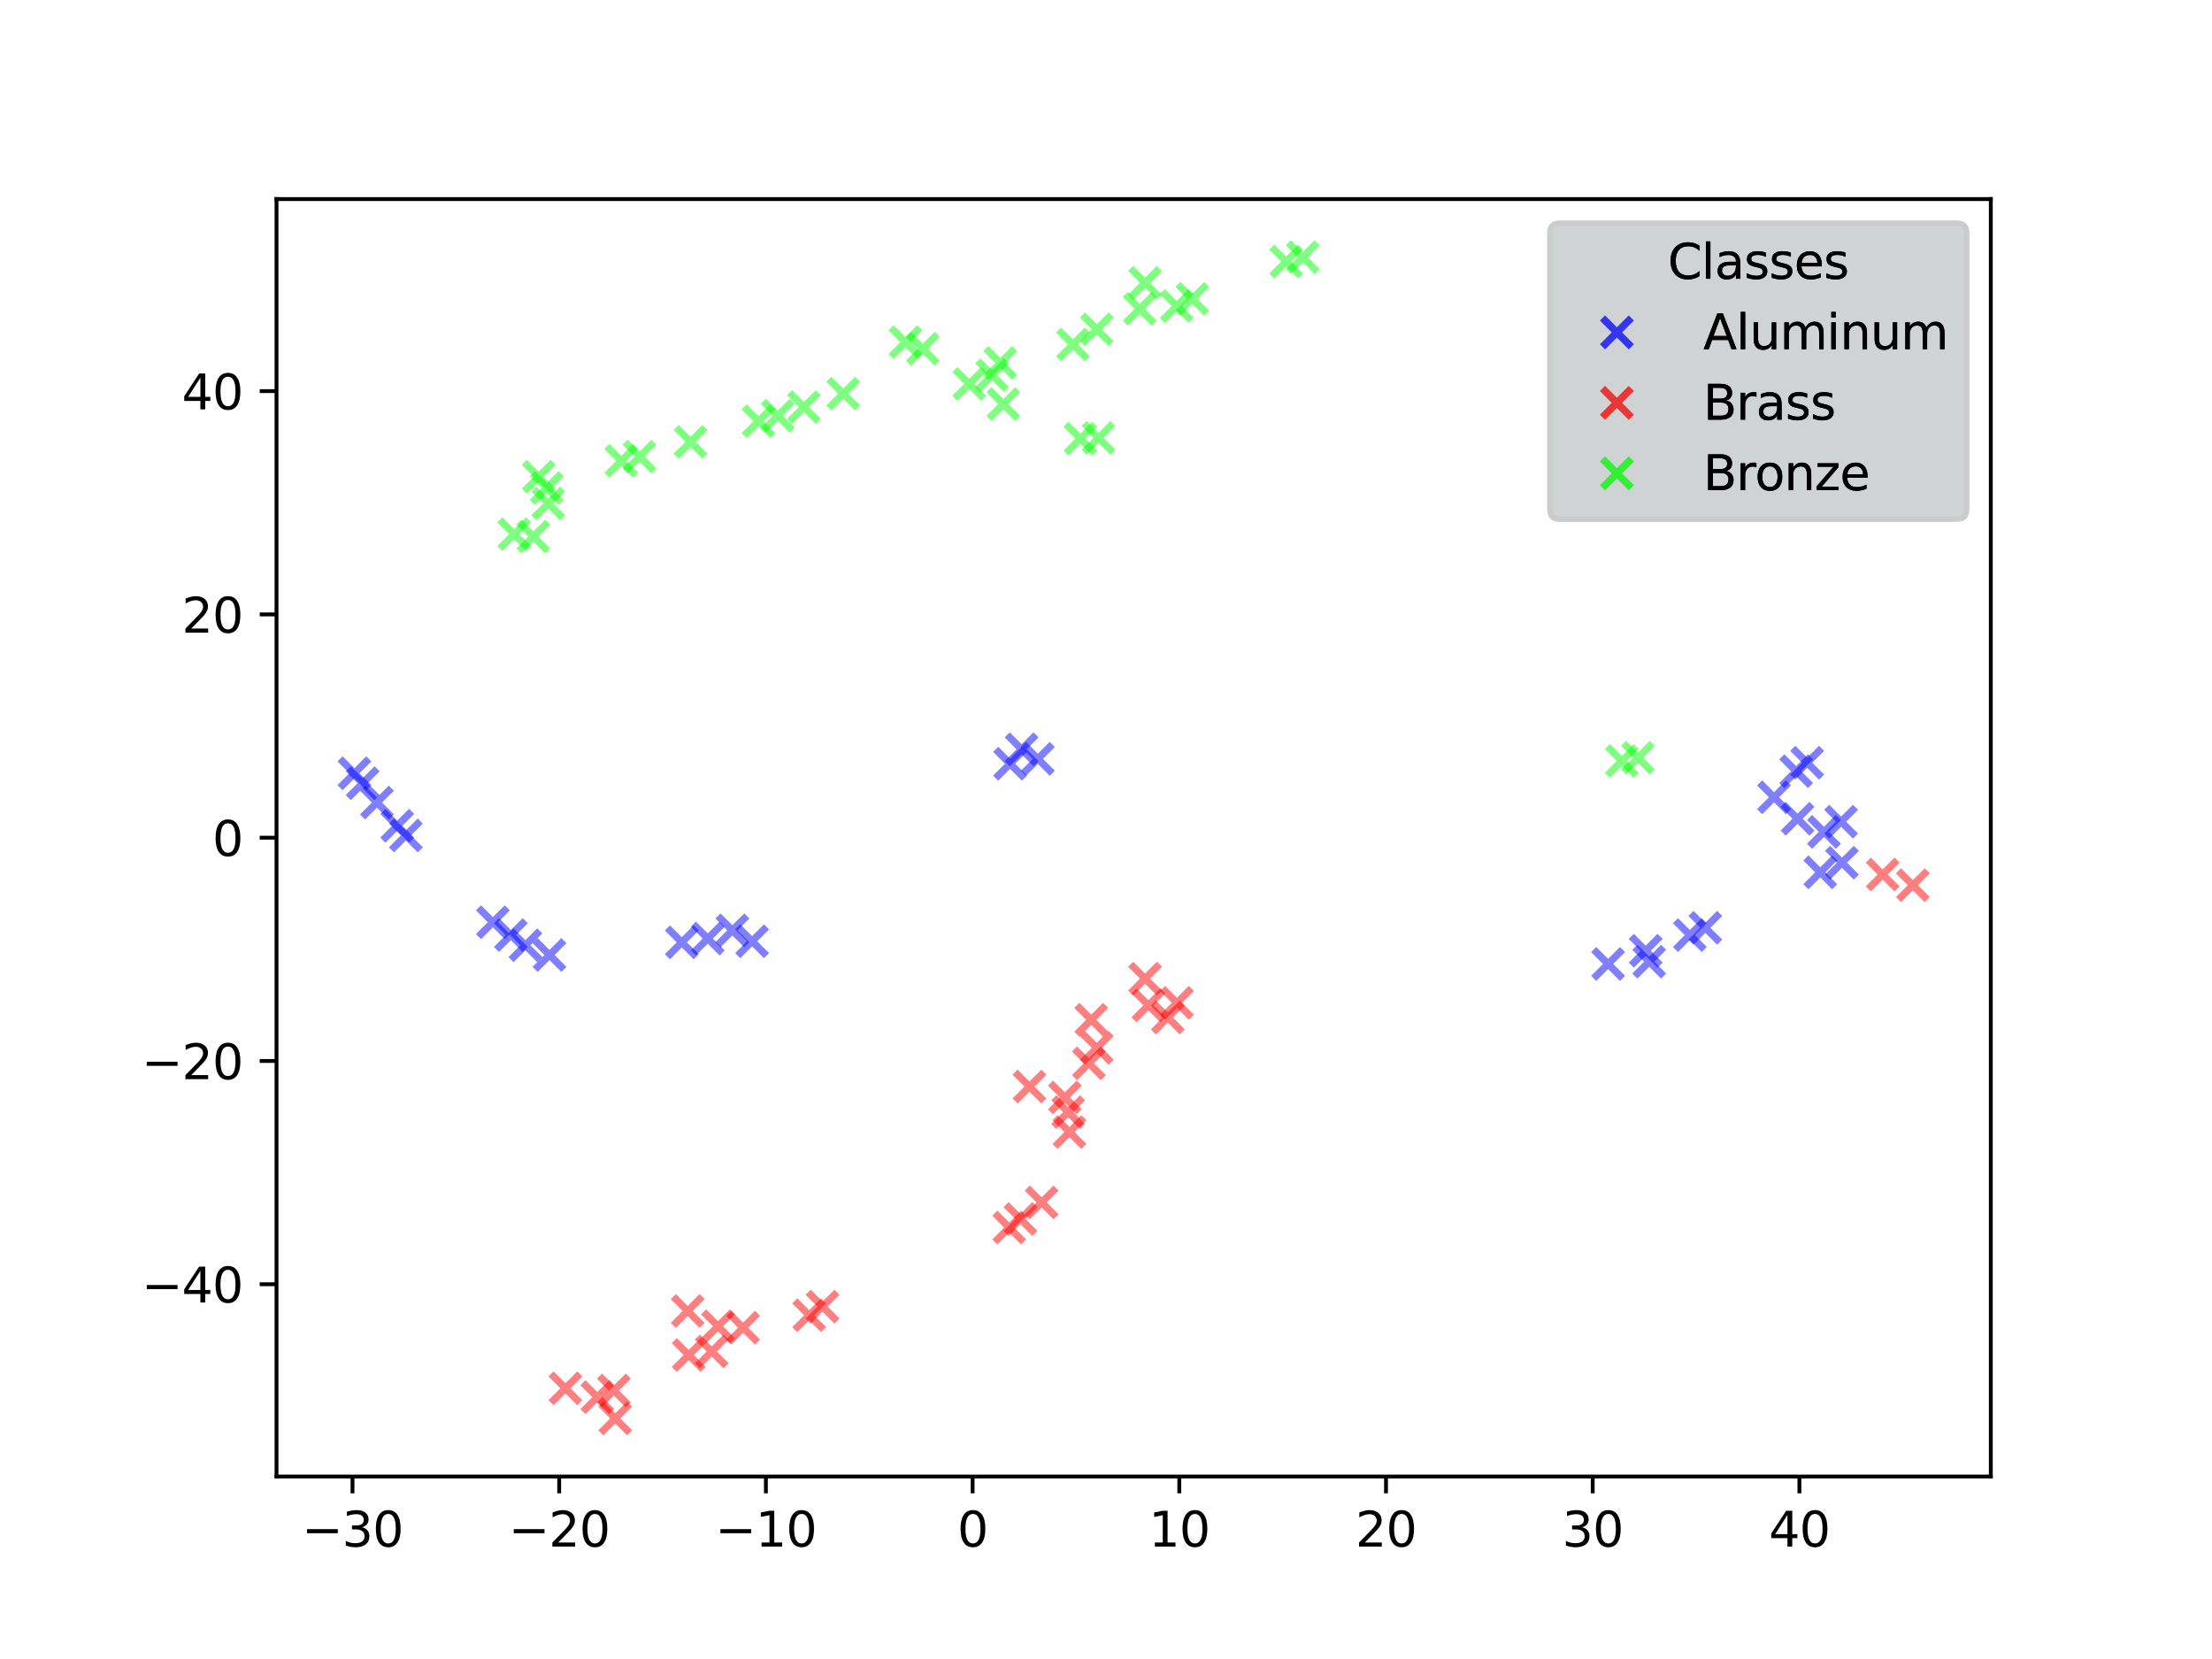 <?xml version="1.0" encoding="utf-8" standalone="no"?>
<!DOCTYPE svg PUBLIC "-//W3C//DTD SVG 1.1//EN"
  "http://www.w3.org/Graphics/SVG/1.1/DTD/svg11.dtd">
<svg xmlns:xlink="http://www.w3.org/1999/xlink" width="460.8pt" height="345.6pt" viewBox="0 0 460.8 345.6" xmlns="http://www.w3.org/2000/svg" version="1.1">
 <defs>
  <style type="text/css">*{stroke-linejoin: round; stroke-linecap: butt}</style>
 </defs>
 <g id="figure_1">
  <g id="patch_1">
   <path d="M 0 345.6 
L 460.8 345.6 
L 460.8 0 
L 0 0 
z
" style="fill: #ffffff"/>
  </g>
  <g id="axes_1">
   <g id="patch_2">
    <path d="M 57.6 307.584 
L 414.72 307.584 
L 414.72 41.472 
L 57.6 41.472 
z
" style="fill: #ffffff"/>
   </g>
   <g id="PathCollection_1">
    <path d="M 371.466 173.554 
L 377.466 167.554 
M 371.466 167.554 
L 377.466 173.554 
" clip-path="url(#p37325847cb)" style="fill: #0000ff; fill-opacity: 0.5; stroke: #0000ff; stroke-opacity: 0.5; stroke-width: 1.5"/>
    <path d="M 209.815 159.089 
L 215.815 153.089 
M 209.815 153.089 
L 215.815 159.089 
" clip-path="url(#p37325847cb)" style="fill: #0000ff; fill-opacity: 0.5; stroke: #0000ff; stroke-opacity: 0.5; stroke-width: 1.5"/>
    <path d="M 213.211 161.079 
L 219.211 155.079 
M 213.211 155.079 
L 219.211 161.079 
" clip-path="url(#p37325847cb)" style="fill: #0000ff; fill-opacity: 0.5; stroke: #0000ff; stroke-opacity: 0.5; stroke-width: 1.5"/>
    <path d="M 145.267 284.536 
L 151.267 278.536 
M 145.267 278.536 
L 151.267 284.536 
" clip-path="url(#p37325847cb)" style="fill: #fe0100; fill-opacity: 0.5; stroke: #fe0100; stroke-opacity: 0.5; stroke-width: 1.5"/>
    <path d="M 130.234 98.114 
L 136.234 92.114 
M 130.234 92.114 
L 136.234 98.114 
" clip-path="url(#p37325847cb)" style="fill: #00ff00; fill-opacity: 0.5; stroke: #00ff00; stroke-opacity: 0.5; stroke-width: 1.5"/>
    <path d="M 185.611 74.273 
L 191.611 68.273 
M 185.611 68.273 
L 191.611 74.273 
" clip-path="url(#p37325847cb)" style="fill: #00ff00; fill-opacity: 0.5; stroke: #00ff00; stroke-opacity: 0.5; stroke-width: 1.5"/>
    <path d="M 245.38 65.244 
L 251.38 59.244 
M 245.38 59.244 
L 251.38 65.244 
" clip-path="url(#p37325847cb)" style="fill: #00ff00; fill-opacity: 0.5; stroke: #00ff00; stroke-opacity: 0.5; stroke-width: 1.5"/>
    <path d="M 209.578 256.94 
L 215.578 250.94 
M 209.578 250.94 
L 215.578 256.94 
" clip-path="url(#p37325847cb)" style="fill: #fe0100; fill-opacity: 0.5; stroke: #fe0100; stroke-opacity: 0.5; stroke-width: 1.5"/>
    <path d="M 111.471 201.945 
L 117.471 195.945 
M 111.471 195.945 
L 117.471 201.945 
" clip-path="url(#p37325847cb)" style="fill: #0000ff; fill-opacity: 0.5; stroke: #0000ff; stroke-opacity: 0.5; stroke-width: 1.5"/>
    <path d="M 164.467 87.801 
L 170.467 81.801 
M 164.467 81.801 
L 170.467 87.801 
" clip-path="url(#p37325847cb)" style="fill: #00ff00; fill-opacity: 0.5; stroke: #00ff00; stroke-opacity: 0.5; stroke-width: 1.5"/>
    <path d="M 111.207 107.878 
L 117.207 101.878 
M 111.207 101.878 
L 117.207 107.878 
" clip-path="url(#p37325847cb)" style="fill: #00ff00; fill-opacity: 0.5; stroke: #00ff00; stroke-opacity: 0.5; stroke-width: 1.5"/>
    <path d="M 240.278 214.97 
L 246.278 208.97 
M 240.278 208.97 
L 246.278 214.97 
" clip-path="url(#p37325847cb)" style="fill: #fe0100; fill-opacity: 0.5; stroke: #fe0100; stroke-opacity: 0.5; stroke-width: 1.5"/>
    <path d="M 339.83 201.063 
L 345.83 195.063 
M 339.83 195.063 
L 345.83 201.063 
" clip-path="url(#p37325847cb)" style="fill: #0000ff; fill-opacity: 0.5; stroke: #0000ff; stroke-opacity: 0.5; stroke-width: 1.5"/>
    <path d="M 206.019 87.171 
L 212.019 81.171 
M 206.019 81.171 
L 212.019 87.171 
" clip-path="url(#p37325847cb)" style="fill: #00ff00; fill-opacity: 0.5; stroke: #00ff00; stroke-opacity: 0.5; stroke-width: 1.5"/>
    <path d="M 106.45 199.915 
L 112.45 193.915 
M 106.45 193.915 
L 112.45 199.915 
" clip-path="url(#p37325847cb)" style="fill: #0000ff; fill-opacity: 0.5; stroke: #0000ff; stroke-opacity: 0.5; stroke-width: 1.5"/>
    <path d="M 140.465 285.27 
L 146.465 279.27 
M 140.465 279.27 
L 146.465 285.27 
" clip-path="url(#p37325847cb)" style="fill: #fe0100; fill-opacity: 0.5; stroke: #fe0100; stroke-opacity: 0.5; stroke-width: 1.5"/>
    <path d="M 165.567 276.988 
L 171.567 270.988 
M 165.567 270.988 
L 171.567 276.988 
" clip-path="url(#p37325847cb)" style="fill: #fe0100; fill-opacity: 0.5; stroke: #fe0100; stroke-opacity: 0.5; stroke-width: 1.5"/>
    <path d="M 380.712 182.722 
L 386.712 176.722 
M 380.712 176.722 
L 386.712 182.722 
" clip-path="url(#p37325847cb)" style="fill: #0000ff; fill-opacity: 0.5; stroke: #0000ff; stroke-opacity: 0.5; stroke-width: 1.5"/>
    <path d="M 268.389 56.568 
L 274.389 50.568 
M 268.389 50.568 
L 274.389 56.568 
" clip-path="url(#p37325847cb)" style="fill: #00ff00; fill-opacity: 0.5; stroke: #00ff00; stroke-opacity: 0.5; stroke-width: 1.5"/>
    <path d="M 104.117 114.279 
L 110.117 108.279 
M 104.117 108.279 
L 110.117 114.279 
" clip-path="url(#p37325847cb)" style="fill: #00ff00; fill-opacity: 0.5; stroke: #00ff00; stroke-opacity: 0.5; stroke-width: 1.5"/>
    <path d="M 242.179 211.91 
L 248.179 205.91 
M 242.179 205.91 
L 248.179 211.91 
" clip-path="url(#p37325847cb)" style="fill: #fe0100; fill-opacity: 0.5; stroke: #fe0100; stroke-opacity: 0.5; stroke-width: 1.5"/>
    <path d="M 376.196 184.722 
L 382.196 178.722 
M 376.196 178.722 
L 382.196 184.722 
" clip-path="url(#p37325847cb)" style="fill: #0000ff; fill-opacity: 0.5; stroke: #0000ff; stroke-opacity: 0.5; stroke-width: 1.5"/>
    <path d="M 205.378 78.617 
L 211.378 72.617 
M 205.378 72.617 
L 211.378 78.617 
" clip-path="url(#p37325847cb)" style="fill: #00ff00; fill-opacity: 0.5; stroke: #00ff00; stroke-opacity: 0.5; stroke-width: 1.5"/>
    <path d="M 225.849 94.232 
L 231.849 88.232 
M 225.849 88.232 
L 231.849 94.232 
" clip-path="url(#p37325847cb)" style="fill: #00ff00; fill-opacity: 0.5; stroke: #00ff00; stroke-opacity: 0.5; stroke-width: 1.5"/>
    <path d="M 79.754 175.024 
L 85.754 169.024 
M 79.754 169.024 
L 85.754 175.024 
" clip-path="url(#p37325847cb)" style="fill: #0000ff; fill-opacity: 0.5; stroke: #0000ff; stroke-opacity: 0.5; stroke-width: 1.5"/>
    <path d="M 349.031 197.798 
L 355.031 191.798 
M 349.031 191.798 
L 355.031 197.798 
" clip-path="url(#p37325847cb)" style="fill: #0000ff; fill-opacity: 0.5; stroke: #0000ff; stroke-opacity: 0.5; stroke-width: 1.5"/>
    <path d="M 211.464 229.352 
L 217.464 223.352 
M 211.464 223.352 
L 217.464 229.352 
" clip-path="url(#p37325847cb)" style="fill: #fe0100; fill-opacity: 0.5; stroke: #fe0100; stroke-opacity: 0.5; stroke-width: 1.5"/>
    <path d="M 223.833 224.507 
L 229.833 218.507 
M 223.833 218.507 
L 229.833 224.507 
" clip-path="url(#p37325847cb)" style="fill: #fe0100; fill-opacity: 0.5; stroke: #fe0100; stroke-opacity: 0.5; stroke-width: 1.5"/>
    <path d="M 153.679 199.08 
L 159.679 193.08 
M 153.679 193.08 
L 159.679 199.08 
" clip-path="url(#p37325847cb)" style="fill: #0000ff; fill-opacity: 0.5; stroke: #0000ff; stroke-opacity: 0.5; stroke-width: 1.5"/>
    <path d="M 222.071 94.383 
L 228.071 88.383 
M 222.071 88.383 
L 228.071 94.383 
" clip-path="url(#p37325847cb)" style="fill: #00ff00; fill-opacity: 0.5; stroke: #00ff00; stroke-opacity: 0.5; stroke-width: 1.5"/>
    <path d="M 235.532 61.912 
L 241.532 55.912 
M 235.532 55.912 
L 241.532 61.912 
" clip-path="url(#p37325847cb)" style="fill: #00ff00; fill-opacity: 0.5; stroke: #00ff00; stroke-opacity: 0.5; stroke-width: 1.5"/>
    <path d="M 103.42 197.791 
L 109.42 191.791 
M 103.42 191.791 
L 109.42 197.791 
" clip-path="url(#p37325847cb)" style="fill: #0000ff; fill-opacity: 0.5; stroke: #0000ff; stroke-opacity: 0.5; stroke-width: 1.5"/>
    <path d="M 109.212 102.317 
L 115.212 96.317 
M 109.212 96.317 
L 115.212 102.317 
" clip-path="url(#p37325847cb)" style="fill: #00ff00; fill-opacity: 0.5; stroke: #00ff00; stroke-opacity: 0.5; stroke-width: 1.5"/>
    <path d="M 139.029 199.302 
L 145.029 193.302 
M 139.029 193.302 
L 145.029 199.302 
" clip-path="url(#p37325847cb)" style="fill: #0000ff; fill-opacity: 0.5; stroke: #0000ff; stroke-opacity: 0.5; stroke-width: 1.5"/>
    <path d="M 207.24 258.72 
L 213.24 252.72 
M 207.24 252.72 
L 213.24 258.72 
" clip-path="url(#p37325847cb)" style="fill: #fe0100; fill-opacity: 0.5; stroke: #fe0100; stroke-opacity: 0.5; stroke-width: 1.5"/>
    <path d="M 225.486 71.595 
L 231.486 65.595 
M 225.486 65.595 
L 231.486 71.595 
" clip-path="url(#p37325847cb)" style="fill: #00ff00; fill-opacity: 0.5; stroke: #00ff00; stroke-opacity: 0.5; stroke-width: 1.5"/>
    <path d="M 338.214 160.843 
L 344.214 154.843 
M 338.214 154.843 
L 344.214 160.843 
" clip-path="url(#p37325847cb)" style="fill: #00ff00; fill-opacity: 0.5; stroke: #00ff00; stroke-opacity: 0.5; stroke-width: 1.5"/>
    <path d="M 366.56 169.085 
L 372.56 163.085 
M 366.56 163.085 
L 372.56 169.085 
" clip-path="url(#p37325847cb)" style="fill: #0000ff; fill-opacity: 0.5; stroke: #0000ff; stroke-opacity: 0.5; stroke-width: 1.5"/>
    <path d="M 126.428 99.006 
L 132.428 93.006 
M 126.428 93.006 
L 132.428 99.006 
" clip-path="url(#p37325847cb)" style="fill: #00ff00; fill-opacity: 0.5; stroke: #00ff00; stroke-opacity: 0.5; stroke-width: 1.5"/>
    <path d="M 155.01 90.753 
L 161.01 84.753 
M 155.01 84.753 
L 161.01 90.753 
" clip-path="url(#p37325847cb)" style="fill: #00ff00; fill-opacity: 0.5; stroke: #00ff00; stroke-opacity: 0.5; stroke-width: 1.5"/>
    <path d="M 207.417 162.099 
L 213.417 156.099 
M 207.417 156.099 
L 213.417 162.099 
" clip-path="url(#p37325847cb)" style="fill: #0000ff; fill-opacity: 0.5; stroke: #0000ff; stroke-opacity: 0.5; stroke-width: 1.5"/>
    <path d="M 140.851 95.042 
L 146.851 89.042 
M 140.851 89.042 
L 146.851 95.042 
" clip-path="url(#p37325847cb)" style="fill: #00ff00; fill-opacity: 0.5; stroke: #00ff00; stroke-opacity: 0.5; stroke-width: 1.5"/>
    <path d="M 395.487 187.402 
L 401.487 181.402 
M 395.487 181.402 
L 401.487 187.402 
" clip-path="url(#p37325847cb)" style="fill: #fe0100; fill-opacity: 0.5; stroke: #fe0100; stroke-opacity: 0.5; stroke-width: 1.5"/>
    <path d="M 159.035 89.596 
L 165.035 83.596 
M 159.035 83.596 
L 165.035 89.596 
" clip-path="url(#p37325847cb)" style="fill: #00ff00; fill-opacity: 0.5; stroke: #00ff00; stroke-opacity: 0.5; stroke-width: 1.5"/>
    <path d="M 219.793 238.828 
L 225.793 232.828 
M 219.793 232.828 
L 225.793 238.828 
" clip-path="url(#p37325847cb)" style="fill: #fe0100; fill-opacity: 0.5; stroke: #fe0100; stroke-opacity: 0.5; stroke-width: 1.5"/>
    <path d="M 235.533 206.868 
L 241.533 200.868 
M 235.533 200.868 
L 241.533 206.868 
" clip-path="url(#p37325847cb)" style="fill: #fe0100; fill-opacity: 0.5; stroke: #fe0100; stroke-opacity: 0.5; stroke-width: 1.5"/>
    <path d="M 371.172 163.654 
L 377.172 157.654 
M 371.172 157.654 
L 377.172 163.654 
" clip-path="url(#p37325847cb)" style="fill: #0000ff; fill-opacity: 0.5; stroke: #0000ff; stroke-opacity: 0.5; stroke-width: 1.5"/>
    <path d="M 110.886 104.666 
L 116.886 98.666 
M 110.886 98.666 
L 116.886 104.666 
" clip-path="url(#p37325847cb)" style="fill: #00ff00; fill-opacity: 0.5; stroke: #00ff00; stroke-opacity: 0.5; stroke-width: 1.5"/>
    <path d="M 334.853 161.521 
L 340.853 155.521 
M 334.853 155.521 
L 340.853 161.521 
" clip-path="url(#p37325847cb)" style="fill: #00ff00; fill-opacity: 0.5; stroke: #00ff00; stroke-opacity: 0.5; stroke-width: 1.5"/>
    <path d="M 81.555 177.036 
L 87.555 171.036 
M 81.555 171.036 
L 87.555 177.036 
" clip-path="url(#p37325847cb)" style="fill: #0000ff; fill-opacity: 0.5; stroke: #0000ff; stroke-opacity: 0.5; stroke-width: 1.5"/>
    <path d="M 146.574 279.294 
L 152.574 273.294 
M 146.574 273.294 
L 152.574 279.294 
" clip-path="url(#p37325847cb)" style="fill: #fe0100; fill-opacity: 0.5; stroke: #fe0100; stroke-opacity: 0.5; stroke-width: 1.5"/>
    <path d="M 236.236 212.43 
L 242.236 206.43 
M 236.236 206.43 
L 242.236 212.43 
" clip-path="url(#p37325847cb)" style="fill: #fe0100; fill-opacity: 0.5; stroke: #fe0100; stroke-opacity: 0.5; stroke-width: 1.5"/>
    <path d="M 124.884 292.666 
L 130.884 286.666 
M 124.884 286.666 
L 130.884 292.666 
" clip-path="url(#p37325847cb)" style="fill: #fe0100; fill-opacity: 0.5; stroke: #fe0100; stroke-opacity: 0.5; stroke-width: 1.5"/>
    <path d="M 121.438 294.054 
L 127.438 288.054 
M 121.438 288.054 
L 127.438 294.054 
" clip-path="url(#p37325847cb)" style="fill: #fe0100; fill-opacity: 0.5; stroke: #fe0100; stroke-opacity: 0.5; stroke-width: 1.5"/>
    <path d="M 72.548 166.16 
L 78.548 160.16 
M 72.548 160.16 
L 78.548 166.16 
" clip-path="url(#p37325847cb)" style="fill: #0000ff; fill-opacity: 0.5; stroke: #0000ff; stroke-opacity: 0.5; stroke-width: 1.5"/>
    <path d="M 151.804 279.583 
L 157.804 273.583 
M 151.804 273.583 
L 157.804 279.583 
" clip-path="url(#p37325847cb)" style="fill: #fe0100; fill-opacity: 0.5; stroke: #fe0100; stroke-opacity: 0.5; stroke-width: 1.5"/>
    <path d="M 340.565 203.335 
L 346.565 197.335 
M 340.565 197.335 
L 346.565 203.335 
" clip-path="url(#p37325847cb)" style="fill: #0000ff; fill-opacity: 0.5; stroke: #0000ff; stroke-opacity: 0.5; stroke-width: 1.5"/>
    <path d="M 144.441 198.515 
L 150.441 192.515 
M 144.441 192.515 
L 150.441 198.515 
" clip-path="url(#p37325847cb)" style="fill: #0000ff; fill-opacity: 0.5; stroke: #0000ff; stroke-opacity: 0.5; stroke-width: 1.5"/>
    <path d="M 114.79 292.208 
L 120.79 286.208 
M 114.79 286.208 
L 120.79 292.208 
" clip-path="url(#p37325847cb)" style="fill: #fe0100; fill-opacity: 0.5; stroke: #fe0100; stroke-opacity: 0.5; stroke-width: 1.5"/>
    <path d="M 234.429 67.34 
L 240.429 61.34 
M 234.429 61.34 
L 240.429 67.34 
" clip-path="url(#p37325847cb)" style="fill: #00ff00; fill-opacity: 0.5; stroke: #00ff00; stroke-opacity: 0.5; stroke-width: 1.5"/>
    <path d="M 198.918 82.972 
L 204.918 76.972 
M 198.918 76.972 
L 204.918 82.972 
" clip-path="url(#p37325847cb)" style="fill: #00ff00; fill-opacity: 0.5; stroke: #00ff00; stroke-opacity: 0.5; stroke-width: 1.5"/>
    <path d="M 125.167 298.488 
L 131.167 292.488 
M 125.167 292.488 
L 131.167 298.488 
" clip-path="url(#p37325847cb)" style="fill: #fe0100; fill-opacity: 0.5; stroke: #fe0100; stroke-opacity: 0.5; stroke-width: 1.5"/>
    <path d="M 352.248 196.276 
L 358.248 190.276 
M 352.248 190.276 
L 358.248 196.276 
" clip-path="url(#p37325847cb)" style="fill: #0000ff; fill-opacity: 0.5; stroke: #0000ff; stroke-opacity: 0.5; stroke-width: 1.5"/>
    <path d="M 389.197 185.185 
L 395.197 179.185 
M 389.197 179.185 
L 395.197 185.185 
" clip-path="url(#p37325847cb)" style="fill: #fe0100; fill-opacity: 0.5; stroke: #fe0100; stroke-opacity: 0.5; stroke-width: 1.5"/>
    <path d="M 172.66 84.996 
L 178.66 78.996 
M 172.66 78.996 
L 178.66 84.996 
" clip-path="url(#p37325847cb)" style="fill: #00ff00; fill-opacity: 0.5; stroke: #00ff00; stroke-opacity: 0.5; stroke-width: 1.5"/>
    <path d="M 213.997 253.488 
L 219.997 247.488 
M 213.997 247.488 
L 219.997 253.488 
" clip-path="url(#p37325847cb)" style="fill: #fe0100; fill-opacity: 0.5; stroke: #fe0100; stroke-opacity: 0.5; stroke-width: 1.5"/>
    <path d="M 140.262 276.1 
L 146.262 270.1 
M 140.262 270.1 
L 146.262 276.1 
" clip-path="url(#p37325847cb)" style="fill: #fe0100; fill-opacity: 0.5; stroke: #fe0100; stroke-opacity: 0.5; stroke-width: 1.5"/>
    <path d="M 373.467 161.892 
L 379.467 155.892 
M 373.467 155.892 
L 379.467 161.892 
" clip-path="url(#p37325847cb)" style="fill: #0000ff; fill-opacity: 0.5; stroke: #0000ff; stroke-opacity: 0.5; stroke-width: 1.5"/>
    <path d="M 108.096 114.765 
L 114.096 108.765 
M 108.096 108.765 
L 114.096 114.765 
" clip-path="url(#p37325847cb)" style="fill: #00ff00; fill-opacity: 0.5; stroke: #00ff00; stroke-opacity: 0.5; stroke-width: 1.5"/>
    <path d="M 380.531 174.167 
L 386.531 168.167 
M 380.531 168.167 
L 386.531 174.167 
" clip-path="url(#p37325847cb)" style="fill: #0000ff; fill-opacity: 0.5; stroke: #0000ff; stroke-opacity: 0.5; stroke-width: 1.5"/>
    <path d="M 189.239 75.65 
L 195.239 69.65 
M 189.239 69.65 
L 195.239 75.65 
" clip-path="url(#p37325847cb)" style="fill: #00ff00; fill-opacity: 0.5; stroke: #00ff00; stroke-opacity: 0.5; stroke-width: 1.5"/>
    <path d="M 224.319 215.441 
L 230.319 209.441 
M 224.319 209.441 
L 230.319 215.441 
" clip-path="url(#p37325847cb)" style="fill: #fe0100; fill-opacity: 0.5; stroke: #fe0100; stroke-opacity: 0.5; stroke-width: 1.5"/>
    <path d="M 376.965 176.29 
L 382.965 170.29 
M 376.965 170.29 
L 382.965 176.29 
" clip-path="url(#p37325847cb)" style="fill: #0000ff; fill-opacity: 0.5; stroke: #0000ff; stroke-opacity: 0.5; stroke-width: 1.5"/>
    <path d="M 99.681 195.119 
L 105.681 189.119 
M 99.681 189.119 
L 105.681 195.119 
" clip-path="url(#p37325847cb)" style="fill: #0000ff; fill-opacity: 0.5; stroke: #0000ff; stroke-opacity: 0.5; stroke-width: 1.5"/>
    <path d="M 225.489 221.284 
L 231.489 215.284 
M 225.489 215.284 
L 231.489 221.284 
" clip-path="url(#p37325847cb)" style="fill: #fe0100; fill-opacity: 0.5; stroke: #fe0100; stroke-opacity: 0.5; stroke-width: 1.5"/>
    <path d="M 264.929 57.48 
L 270.929 51.48 
M 264.929 51.48 
L 270.929 57.48 
" clip-path="url(#p37325847cb)" style="fill: #00ff00; fill-opacity: 0.5; stroke: #00ff00; stroke-opacity: 0.5; stroke-width: 1.5"/>
    <path d="M 168.356 275.193 
L 174.356 269.193 
M 168.356 269.193 
L 174.356 275.193 
" clip-path="url(#p37325847cb)" style="fill: #fe0100; fill-opacity: 0.5; stroke: #fe0100; stroke-opacity: 0.5; stroke-width: 1.5"/>
    <path d="M 331.996 203.811 
L 337.996 197.811 
M 331.996 197.811 
L 337.996 203.811 
" clip-path="url(#p37325847cb)" style="fill: #0000ff; fill-opacity: 0.5; stroke: #0000ff; stroke-opacity: 0.5; stroke-width: 1.5"/>
    <path d="M 219.52 234.685 
L 225.52 228.685 
M 219.52 228.685 
L 225.52 234.685 
" clip-path="url(#p37325847cb)" style="fill: #fe0100; fill-opacity: 0.5; stroke: #fe0100; stroke-opacity: 0.5; stroke-width: 1.5"/>
    <path d="M 149.566 196.804 
L 155.566 190.804 
M 149.566 190.804 
L 155.566 196.804 
" clip-path="url(#p37325847cb)" style="fill: #0000ff; fill-opacity: 0.5; stroke: #0000ff; stroke-opacity: 0.5; stroke-width: 1.5"/>
    <path d="M 70.833 164.084 
L 76.833 158.084 
M 70.833 158.084 
L 76.833 164.084 
" clip-path="url(#p37325847cb)" style="fill: #0000ff; fill-opacity: 0.5; stroke: #0000ff; stroke-opacity: 0.5; stroke-width: 1.5"/>
    <path d="M 203.68 81.155 
L 209.68 75.155 
M 203.68 75.155 
L 209.68 81.155 
" clip-path="url(#p37325847cb)" style="fill: #00ff00; fill-opacity: 0.5; stroke: #00ff00; stroke-opacity: 0.5; stroke-width: 1.5"/>
    <path d="M 218.828 231.616 
L 224.828 225.616 
M 218.828 225.616 
L 224.828 231.616 
" clip-path="url(#p37325847cb)" style="fill: #fe0100; fill-opacity: 0.5; stroke: #fe0100; stroke-opacity: 0.5; stroke-width: 1.5"/>
    <path d="M 220.51 74.754 
L 226.51 68.754 
M 220.51 68.754 
L 226.51 74.754 
" clip-path="url(#p37325847cb)" style="fill: #00ff00; fill-opacity: 0.5; stroke: #00ff00; stroke-opacity: 0.5; stroke-width: 1.5"/>
    <path d="M 242.129 66.749 
L 248.129 60.749 
M 242.129 60.749 
L 248.129 66.749 
" clip-path="url(#p37325847cb)" style="fill: #00ff00; fill-opacity: 0.5; stroke: #00ff00; stroke-opacity: 0.5; stroke-width: 1.5"/>
    <path d="M 75.525 170.187 
L 81.525 164.187 
M 75.525 164.187 
L 81.525 170.187 
" clip-path="url(#p37325847cb)" style="fill: #0000ff; fill-opacity: 0.5; stroke: #0000ff; stroke-opacity: 0.5; stroke-width: 1.5"/>
   </g>
   <g id="matplotlib.axis_1">
    <g id="xtick_1">
     <g id="line2d_1">
      <defs>
       <path id="m396c3665d6" d="M 0 0 
L 0 3.5 
" style="stroke: #000000; stroke-width: 0.8"/>
      </defs>
      <g>
       <use xlink:href="#m396c3665d6" x="73.431" y="307.584" style="stroke: #000000; stroke-width: 0.8"/>
      </g>
     </g>
     <g id="text_1">
      <!-- −30 -->
      <g transform="translate(62.879 322.182) scale(0.1 -0.1)">
       <defs>
        <path id="DejaVuSans-2212" d="M 678 2272 
L 4684 2272 
L 4684 1741 
L 678 1741 
L 678 2272 
z
" transform="scale(0.016)"/>
        <path id="DejaVuSans-33" d="M 2597 2516 
Q 3050 2419 3304 2112 
Q 3559 1806 3559 1356 
Q 3559 666 3084 287 
Q 2609 -91 1734 -91 
Q 1441 -91 1130 -33 
Q 819 25 488 141 
L 488 750 
Q 750 597 1062 519 
Q 1375 441 1716 441 
Q 2309 441 2620 675 
Q 2931 909 2931 1356 
Q 2931 1769 2642 2001 
Q 2353 2234 1838 2234 
L 1294 2234 
L 1294 2753 
L 1863 2753 
Q 2328 2753 2575 2939 
Q 2822 3125 2822 3475 
Q 2822 3834 2567 4026 
Q 2313 4219 1838 4219 
Q 1578 4219 1281 4162 
Q 984 4106 628 3988 
L 628 4550 
Q 988 4650 1302 4700 
Q 1616 4750 1894 4750 
Q 2613 4750 3031 4423 
Q 3450 4097 3450 3541 
Q 3450 3153 3228 2886 
Q 3006 2619 2597 2516 
z
" transform="scale(0.016)"/>
        <path id="DejaVuSans-30" d="M 2034 4250 
Q 1547 4250 1301 3770 
Q 1056 3291 1056 2328 
Q 1056 1369 1301 889 
Q 1547 409 2034 409 
Q 2525 409 2770 889 
Q 3016 1369 3016 2328 
Q 3016 3291 2770 3770 
Q 2525 4250 2034 4250 
z
M 2034 4750 
Q 2819 4750 3233 4129 
Q 3647 3509 3647 2328 
Q 3647 1150 3233 529 
Q 2819 -91 2034 -91 
Q 1250 -91 836 529 
Q 422 1150 422 2328 
Q 422 3509 836 4129 
Q 1250 4750 2034 4750 
z
" transform="scale(0.016)"/>
       </defs>
       <use xlink:href="#DejaVuSans-2212"/>
       <use xlink:href="#DejaVuSans-33" x="83.789"/>
       <use xlink:href="#DejaVuSans-30" x="147.412"/>
      </g>
     </g>
    </g>
    <g id="xtick_2">
     <g id="line2d_2">
      <g>
       <use xlink:href="#m396c3665d6" x="116.491" y="307.584" style="stroke: #000000; stroke-width: 0.8"/>
      </g>
     </g>
     <g id="text_2">
      <!-- −20 -->
      <g transform="translate(105.938 322.182) scale(0.1 -0.1)">
       <defs>
        <path id="DejaVuSans-32" d="M 1228 531 
L 3431 531 
L 3431 0 
L 469 0 
L 469 531 
Q 828 903 1448 1529 
Q 2069 2156 2228 2338 
Q 2531 2678 2651 2914 
Q 2772 3150 2772 3378 
Q 2772 3750 2511 3984 
Q 2250 4219 1831 4219 
Q 1534 4219 1204 4116 
Q 875 4013 500 3803 
L 500 4441 
Q 881 4594 1212 4672 
Q 1544 4750 1819 4750 
Q 2544 4750 2975 4387 
Q 3406 4025 3406 3419 
Q 3406 3131 3298 2873 
Q 3191 2616 2906 2266 
Q 2828 2175 2409 1742 
Q 1991 1309 1228 531 
z
" transform="scale(0.016)"/>
       </defs>
       <use xlink:href="#DejaVuSans-2212"/>
       <use xlink:href="#DejaVuSans-32" x="83.789"/>
       <use xlink:href="#DejaVuSans-30" x="147.412"/>
      </g>
     </g>
    </g>
    <g id="xtick_3">
     <g id="line2d_3">
      <g>
       <use xlink:href="#m396c3665d6" x="159.55" y="307.584" style="stroke: #000000; stroke-width: 0.8"/>
      </g>
     </g>
     <g id="text_3">
      <!-- −10 -->
      <g transform="translate(148.998 322.182) scale(0.1 -0.1)">
       <defs>
        <path id="DejaVuSans-31" d="M 794 531 
L 1825 531 
L 1825 4091 
L 703 3866 
L 703 4441 
L 1819 4666 
L 2450 4666 
L 2450 531 
L 3481 531 
L 3481 0 
L 794 0 
L 794 531 
z
" transform="scale(0.016)"/>
       </defs>
       <use xlink:href="#DejaVuSans-2212"/>
       <use xlink:href="#DejaVuSans-31" x="83.789"/>
       <use xlink:href="#DejaVuSans-30" x="147.412"/>
      </g>
     </g>
    </g>
    <g id="xtick_4">
     <g id="line2d_4">
      <g>
       <use xlink:href="#m396c3665d6" x="202.61" y="307.584" style="stroke: #000000; stroke-width: 0.8"/>
      </g>
     </g>
     <g id="text_4">
      <!-- 0 -->
      <g transform="translate(199.429 322.182) scale(0.1 -0.1)">
       <use xlink:href="#DejaVuSans-30"/>
      </g>
     </g>
    </g>
    <g id="xtick_5">
     <g id="line2d_5">
      <g>
       <use xlink:href="#m396c3665d6" x="245.67" y="307.584" style="stroke: #000000; stroke-width: 0.8"/>
      </g>
     </g>
     <g id="text_5">
      <!-- 10 -->
      <g transform="translate(239.307 322.182) scale(0.1 -0.1)">
       <use xlink:href="#DejaVuSans-31"/>
       <use xlink:href="#DejaVuSans-30" x="63.623"/>
      </g>
     </g>
    </g>
    <g id="xtick_6">
     <g id="line2d_6">
      <g>
       <use xlink:href="#m396c3665d6" x="288.729" y="307.584" style="stroke: #000000; stroke-width: 0.8"/>
      </g>
     </g>
     <g id="text_6">
      <!-- 20 -->
      <g transform="translate(282.367 322.182) scale(0.1 -0.1)">
       <use xlink:href="#DejaVuSans-32"/>
       <use xlink:href="#DejaVuSans-30" x="63.623"/>
      </g>
     </g>
    </g>
    <g id="xtick_7">
     <g id="line2d_7">
      <g>
       <use xlink:href="#m396c3665d6" x="331.789" y="307.584" style="stroke: #000000; stroke-width: 0.8"/>
      </g>
     </g>
     <g id="text_7">
      <!-- 30 -->
      <g transform="translate(325.426 322.182) scale(0.1 -0.1)">
       <use xlink:href="#DejaVuSans-33"/>
       <use xlink:href="#DejaVuSans-30" x="63.623"/>
      </g>
     </g>
    </g>
    <g id="xtick_8">
     <g id="line2d_8">
      <g>
       <use xlink:href="#m396c3665d6" x="374.849" y="307.584" style="stroke: #000000; stroke-width: 0.8"/>
      </g>
     </g>
     <g id="text_8">
      <!-- 40 -->
      <g transform="translate(368.486 322.182) scale(0.1 -0.1)">
       <defs>
        <path id="DejaVuSans-34" d="M 2419 4116 
L 825 1625 
L 2419 1625 
L 2419 4116 
z
M 2253 4666 
L 3047 4666 
L 3047 1625 
L 3713 1625 
L 3713 1100 
L 3047 1100 
L 3047 0 
L 2419 0 
L 2419 1100 
L 313 1100 
L 313 1709 
L 2253 4666 
z
" transform="scale(0.016)"/>
       </defs>
       <use xlink:href="#DejaVuSans-34"/>
       <use xlink:href="#DejaVuSans-30" x="63.623"/>
      </g>
     </g>
    </g>
   </g>
   <g id="matplotlib.axis_2">
    <g id="ytick_1">
     <g id="line2d_9">
      <defs>
       <path id="m104f3ed115" d="M 0 0 
L -3.5 0 
" style="stroke: #000000; stroke-width: 0.8"/>
      </defs>
      <g>
       <use xlink:href="#m104f3ed115" x="57.6" y="267.528" style="stroke: #000000; stroke-width: 0.8"/>
      </g>
     </g>
     <g id="text_9">
      <!-- −40 -->
      <g transform="translate(29.495 271.327) scale(0.1 -0.1)">
       <use xlink:href="#DejaVuSans-2212"/>
       <use xlink:href="#DejaVuSans-34" x="83.789"/>
       <use xlink:href="#DejaVuSans-30" x="147.412"/>
      </g>
     </g>
    </g>
    <g id="ytick_2">
     <g id="line2d_10">
      <g>
       <use xlink:href="#m104f3ed115" x="57.6" y="221.016" style="stroke: #000000; stroke-width: 0.8"/>
      </g>
     </g>
     <g id="text_10">
      <!-- −20 -->
      <g transform="translate(29.495 224.815) scale(0.1 -0.1)">
       <use xlink:href="#DejaVuSans-2212"/>
       <use xlink:href="#DejaVuSans-32" x="83.789"/>
       <use xlink:href="#DejaVuSans-30" x="147.412"/>
      </g>
     </g>
    </g>
    <g id="ytick_3">
     <g id="line2d_11">
      <g>
       <use xlink:href="#m104f3ed115" x="57.6" y="174.504" style="stroke: #000000; stroke-width: 0.8"/>
      </g>
     </g>
     <g id="text_11">
      <!-- 0 -->
      <g transform="translate(44.237 178.303) scale(0.1 -0.1)">
       <use xlink:href="#DejaVuSans-30"/>
      </g>
     </g>
    </g>
    <g id="ytick_4">
     <g id="line2d_12">
      <g>
       <use xlink:href="#m104f3ed115" x="57.6" y="127.992" style="stroke: #000000; stroke-width: 0.8"/>
      </g>
     </g>
     <g id="text_12">
      <!-- 20 -->
      <g transform="translate(37.875 131.791) scale(0.1 -0.1)">
       <use xlink:href="#DejaVuSans-32"/>
       <use xlink:href="#DejaVuSans-30" x="63.623"/>
      </g>
     </g>
    </g>
    <g id="ytick_5">
     <g id="line2d_13">
      <g>
       <use xlink:href="#m104f3ed115" x="57.6" y="81.48" style="stroke: #000000; stroke-width: 0.8"/>
      </g>
     </g>
     <g id="text_13">
      <!-- 40 -->
      <g transform="translate(37.875 85.279) scale(0.1 -0.1)">
       <use xlink:href="#DejaVuSans-34"/>
       <use xlink:href="#DejaVuSans-30" x="63.623"/>
      </g>
     </g>
    </g>
   </g>
   <g id="patch_3">
    <path d="M 57.6 307.584 
L 57.6 41.472 
" style="fill: none; stroke: #000000; stroke-width: 0.8; stroke-linejoin: miter; stroke-linecap: square"/>
   </g>
   <g id="patch_4">
    <path d="M 414.72 307.584 
L 414.72 41.472 
" style="fill: none; stroke: #000000; stroke-width: 0.8; stroke-linejoin: miter; stroke-linecap: square"/>
   </g>
   <g id="patch_5">
    <path d="M 57.6 307.584 
L 414.72 307.584 
" style="fill: none; stroke: #000000; stroke-width: 0.8; stroke-linejoin: miter; stroke-linecap: square"/>
   </g>
   <g id="patch_6">
    <path d="M 57.6 41.472 
L 414.72 41.472 
" style="fill: none; stroke: #000000; stroke-width: 0.8; stroke-linejoin: miter; stroke-linecap: square"/>
   </g>
   <g id="legend_1">
    <g id="patch_7">
     <path d="M 324.829 108.184 
L 407.72 108.184 
Q 409.72 108.184 409.72 106.184 
L 409.72 48.472 
Q 409.72 46.472 407.72 46.472 
L 324.829 46.472 
Q 322.829 46.472 322.829 48.472 
L 322.829 106.184 
Q 322.829 108.184 324.829 108.184 
z
" style="fill: #001a1a; fill-opacity: 0.1; stroke: #cccccc; stroke-linejoin: miter"/>
    </g>
    <g id="text_14">
     <!-- Classes -->
     <g transform="translate(347.44 58.07) scale(0.1 -0.1)">
      <defs>
       <path id="DejaVuSans-43" d="M 4122 4306 
L 4122 3641 
Q 3803 3938 3442 4084 
Q 3081 4231 2675 4231 
Q 1875 4231 1450 3742 
Q 1025 3253 1025 2328 
Q 1025 1406 1450 917 
Q 1875 428 2675 428 
Q 3081 428 3442 575 
Q 3803 722 4122 1019 
L 4122 359 
Q 3791 134 3420 21 
Q 3050 -91 2638 -91 
Q 1578 -91 968 557 
Q 359 1206 359 2328 
Q 359 3453 968 4101 
Q 1578 4750 2638 4750 
Q 3056 4750 3426 4639 
Q 3797 4528 4122 4306 
z
" transform="scale(0.016)"/>
       <path id="DejaVuSans-6c" d="M 603 4863 
L 1178 4863 
L 1178 0 
L 603 0 
L 603 4863 
z
" transform="scale(0.016)"/>
       <path id="DejaVuSans-61" d="M 2194 1759 
Q 1497 1759 1228 1600 
Q 959 1441 959 1056 
Q 959 750 1161 570 
Q 1363 391 1709 391 
Q 2188 391 2477 730 
Q 2766 1069 2766 1631 
L 2766 1759 
L 2194 1759 
z
M 3341 1997 
L 3341 0 
L 2766 0 
L 2766 531 
Q 2569 213 2275 61 
Q 1981 -91 1556 -91 
Q 1019 -91 701 211 
Q 384 513 384 1019 
Q 384 1609 779 1909 
Q 1175 2209 1959 2209 
L 2766 2209 
L 2766 2266 
Q 2766 2663 2505 2880 
Q 2244 3097 1772 3097 
Q 1472 3097 1187 3025 
Q 903 2953 641 2809 
L 641 3341 
Q 956 3463 1253 3523 
Q 1550 3584 1831 3584 
Q 2591 3584 2966 3190 
Q 3341 2797 3341 1997 
z
" transform="scale(0.016)"/>
       <path id="DejaVuSans-73" d="M 2834 3397 
L 2834 2853 
Q 2591 2978 2328 3040 
Q 2066 3103 1784 3103 
Q 1356 3103 1142 2972 
Q 928 2841 928 2578 
Q 928 2378 1081 2264 
Q 1234 2150 1697 2047 
L 1894 2003 
Q 2506 1872 2764 1633 
Q 3022 1394 3022 966 
Q 3022 478 2636 193 
Q 2250 -91 1575 -91 
Q 1294 -91 989 -36 
Q 684 19 347 128 
L 347 722 
Q 666 556 975 473 
Q 1284 391 1588 391 
Q 1994 391 2212 530 
Q 2431 669 2431 922 
Q 2431 1156 2273 1281 
Q 2116 1406 1581 1522 
L 1381 1569 
Q 847 1681 609 1914 
Q 372 2147 372 2553 
Q 372 3047 722 3315 
Q 1072 3584 1716 3584 
Q 2034 3584 2315 3537 
Q 2597 3491 2834 3397 
z
" transform="scale(0.016)"/>
       <path id="DejaVuSans-65" d="M 3597 1894 
L 3597 1613 
L 953 1613 
Q 991 1019 1311 708 
Q 1631 397 2203 397 
Q 2534 397 2845 478 
Q 3156 559 3463 722 
L 3463 178 
Q 3153 47 2828 -22 
Q 2503 -91 2169 -91 
Q 1331 -91 842 396 
Q 353 884 353 1716 
Q 353 2575 817 3079 
Q 1281 3584 2069 3584 
Q 2775 3584 3186 3129 
Q 3597 2675 3597 1894 
z
M 3022 2063 
Q 3016 2534 2758 2815 
Q 2500 3097 2075 3097 
Q 1594 3097 1305 2825 
Q 1016 2553 972 2059 
L 3022 2063 
z
" transform="scale(0.016)"/>
      </defs>
      <use xlink:href="#DejaVuSans-43"/>
      <use xlink:href="#DejaVuSans-6c" x="69.824"/>
      <use xlink:href="#DejaVuSans-61" x="97.607"/>
      <use xlink:href="#DejaVuSans-73" x="158.887"/>
      <use xlink:href="#DejaVuSans-73" x="210.986"/>
      <use xlink:href="#DejaVuSans-65" x="263.086"/>
      <use xlink:href="#DejaVuSans-73" x="324.609"/>
     </g>
    </g>
    <g id="line2d_14">
     <defs>
      <path id="mb40ee3f619" d="M -3 3 
L 3 -3 
M -3 -3 
L 3 3 
" style="stroke: #0000ff; stroke-opacity: 0.5; stroke-width: 1.5"/>
     </defs>
     <g>
      <use xlink:href="#mb40ee3f619" x="336.829" y="69.249" style="fill: #0000ff; fill-opacity: 0.5; stroke: #0000ff; stroke-opacity: 0.5; stroke-width: 1.5"/>
     </g>
    </g>
    <g id="text_15">
     <!-- Aluminum -->
     <g transform="translate(354.829 72.749) scale(0.1 -0.1)">
      <defs>
       <path id="DejaVuSans-41" d="M 2188 4044 
L 1331 1722 
L 3047 1722 
L 2188 4044 
z
M 1831 4666 
L 2547 4666 
L 4325 0 
L 3669 0 
L 3244 1197 
L 1141 1197 
L 716 0 
L 50 0 
L 1831 4666 
z
" transform="scale(0.016)"/>
       <path id="DejaVuSans-75" d="M 544 1381 
L 544 3500 
L 1119 3500 
L 1119 1403 
Q 1119 906 1312 657 
Q 1506 409 1894 409 
Q 2359 409 2629 706 
Q 2900 1003 2900 1516 
L 2900 3500 
L 3475 3500 
L 3475 0 
L 2900 0 
L 2900 538 
Q 2691 219 2414 64 
Q 2138 -91 1772 -91 
Q 1169 -91 856 284 
Q 544 659 544 1381 
z
M 1991 3584 
L 1991 3584 
z
" transform="scale(0.016)"/>
       <path id="DejaVuSans-6d" d="M 3328 2828 
Q 3544 3216 3844 3400 
Q 4144 3584 4550 3584 
Q 5097 3584 5394 3201 
Q 5691 2819 5691 2113 
L 5691 0 
L 5113 0 
L 5113 2094 
Q 5113 2597 4934 2840 
Q 4756 3084 4391 3084 
Q 3944 3084 3684 2787 
Q 3425 2491 3425 1978 
L 3425 0 
L 2847 0 
L 2847 2094 
Q 2847 2600 2669 2842 
Q 2491 3084 2119 3084 
Q 1678 3084 1418 2786 
Q 1159 2488 1159 1978 
L 1159 0 
L 581 0 
L 581 3500 
L 1159 3500 
L 1159 2956 
Q 1356 3278 1631 3431 
Q 1906 3584 2284 3584 
Q 2666 3584 2933 3390 
Q 3200 3197 3328 2828 
z
" transform="scale(0.016)"/>
       <path id="DejaVuSans-69" d="M 603 3500 
L 1178 3500 
L 1178 0 
L 603 0 
L 603 3500 
z
M 603 4863 
L 1178 4863 
L 1178 4134 
L 603 4134 
L 603 4863 
z
" transform="scale(0.016)"/>
       <path id="DejaVuSans-6e" d="M 3513 2113 
L 3513 0 
L 2938 0 
L 2938 2094 
Q 2938 2591 2744 2837 
Q 2550 3084 2163 3084 
Q 1697 3084 1428 2787 
Q 1159 2491 1159 1978 
L 1159 0 
L 581 0 
L 581 3500 
L 1159 3500 
L 1159 2956 
Q 1366 3272 1645 3428 
Q 1925 3584 2291 3584 
Q 2894 3584 3203 3211 
Q 3513 2838 3513 2113 
z
" transform="scale(0.016)"/>
      </defs>
      <use xlink:href="#DejaVuSans-41"/>
      <use xlink:href="#DejaVuSans-6c" x="68.408"/>
      <use xlink:href="#DejaVuSans-75" x="96.191"/>
      <use xlink:href="#DejaVuSans-6d" x="159.57"/>
      <use xlink:href="#DejaVuSans-69" x="256.982"/>
      <use xlink:href="#DejaVuSans-6e" x="284.766"/>
      <use xlink:href="#DejaVuSans-75" x="348.145"/>
      <use xlink:href="#DejaVuSans-6d" x="411.523"/>
     </g>
    </g>
    <g id="line2d_15">
     <defs>
      <path id="meb9c66b772" d="M -3 3 
L 3 -3 
M -3 -3 
L 3 3 
" style="stroke: #fe0100; stroke-opacity: 0.5; stroke-width: 1.5"/>
     </defs>
     <g>
      <use xlink:href="#meb9c66b772" x="336.829" y="83.927" style="fill: #fe0100; fill-opacity: 0.5; stroke: #fe0100; stroke-opacity: 0.5; stroke-width: 1.5"/>
     </g>
    </g>
    <g id="text_16">
     <!-- Brass -->
     <g transform="translate(354.829 87.427) scale(0.1 -0.1)">
      <defs>
       <path id="DejaVuSans-42" d="M 1259 2228 
L 1259 519 
L 2272 519 
Q 2781 519 3026 730 
Q 3272 941 3272 1375 
Q 3272 1813 3026 2020 
Q 2781 2228 2272 2228 
L 1259 2228 
z
M 1259 4147 
L 1259 2741 
L 2194 2741 
Q 2656 2741 2882 2914 
Q 3109 3088 3109 3444 
Q 3109 3797 2882 3972 
Q 2656 4147 2194 4147 
L 1259 4147 
z
M 628 4666 
L 2241 4666 
Q 2963 4666 3353 4366 
Q 3744 4066 3744 3513 
Q 3744 3084 3544 2831 
Q 3344 2578 2956 2516 
Q 3422 2416 3680 2098 
Q 3938 1781 3938 1306 
Q 3938 681 3513 340 
Q 3088 0 2303 0 
L 628 0 
L 628 4666 
z
" transform="scale(0.016)"/>
       <path id="DejaVuSans-72" d="M 2631 2963 
Q 2534 3019 2420 3045 
Q 2306 3072 2169 3072 
Q 1681 3072 1420 2755 
Q 1159 2438 1159 1844 
L 1159 0 
L 581 0 
L 581 3500 
L 1159 3500 
L 1159 2956 
Q 1341 3275 1631 3429 
Q 1922 3584 2338 3584 
Q 2397 3584 2469 3576 
Q 2541 3569 2628 3553 
L 2631 2963 
z
" transform="scale(0.016)"/>
      </defs>
      <use xlink:href="#DejaVuSans-42"/>
      <use xlink:href="#DejaVuSans-72" x="68.604"/>
      <use xlink:href="#DejaVuSans-61" x="109.717"/>
      <use xlink:href="#DejaVuSans-73" x="170.996"/>
      <use xlink:href="#DejaVuSans-73" x="223.096"/>
     </g>
    </g>
    <g id="line2d_16">
     <defs>
      <path id="mcbad552abd" d="M -3 3 
L 3 -3 
M -3 -3 
L 3 3 
" style="stroke: #00ff00; stroke-opacity: 0.5; stroke-width: 1.5"/>
     </defs>
     <g>
      <use xlink:href="#mcbad552abd" x="336.829" y="98.605" style="fill: #00ff00; fill-opacity: 0.5; stroke: #00ff00; stroke-opacity: 0.5; stroke-width: 1.5"/>
     </g>
    </g>
    <g id="text_17">
     <!-- Bronze -->
     <g transform="translate(354.829 102.105) scale(0.1 -0.1)">
      <defs>
       <path id="DejaVuSans-6f" d="M 1959 3097 
Q 1497 3097 1228 2736 
Q 959 2375 959 1747 
Q 959 1119 1226 758 
Q 1494 397 1959 397 
Q 2419 397 2687 759 
Q 2956 1122 2956 1747 
Q 2956 2369 2687 2733 
Q 2419 3097 1959 3097 
z
M 1959 3584 
Q 2709 3584 3137 3096 
Q 3566 2609 3566 1747 
Q 3566 888 3137 398 
Q 2709 -91 1959 -91 
Q 1206 -91 779 398 
Q 353 888 353 1747 
Q 353 2609 779 3096 
Q 1206 3584 1959 3584 
z
" transform="scale(0.016)"/>
       <path id="DejaVuSans-7a" d="M 353 3500 
L 3084 3500 
L 3084 2975 
L 922 459 
L 3084 459 
L 3084 0 
L 275 0 
L 275 525 
L 2438 3041 
L 353 3041 
L 353 3500 
z
" transform="scale(0.016)"/>
      </defs>
      <use xlink:href="#DejaVuSans-42"/>
      <use xlink:href="#DejaVuSans-72" x="68.604"/>
      <use xlink:href="#DejaVuSans-6f" x="107.467"/>
      <use xlink:href="#DejaVuSans-6e" x="168.648"/>
      <use xlink:href="#DejaVuSans-7a" x="232.027"/>
      <use xlink:href="#DejaVuSans-65" x="284.518"/>
     </g>
    </g>
   </g>
   <g id="legend_2">
    <g id="patch_8">
     <path d="M 324.829 108.184 
L 407.72 108.184 
Q 409.72 108.184 409.72 106.184 
L 409.72 48.472 
Q 409.72 46.472 407.72 46.472 
L 324.829 46.472 
Q 322.829 46.472 322.829 48.472 
L 322.829 106.184 
Q 322.829 108.184 324.829 108.184 
z
" style="fill: #001a1a; fill-opacity: 0.1; stroke: #cccccc; stroke-linejoin: miter"/>
    </g>
    <g id="text_18">
     <!-- Classes -->
     <g transform="translate(347.44 58.07) scale(0.1 -0.1)">
      <use xlink:href="#DejaVuSans-43"/>
      <use xlink:href="#DejaVuSans-6c" x="69.824"/>
      <use xlink:href="#DejaVuSans-61" x="97.607"/>
      <use xlink:href="#DejaVuSans-73" x="158.887"/>
      <use xlink:href="#DejaVuSans-73" x="210.986"/>
      <use xlink:href="#DejaVuSans-65" x="263.086"/>
      <use xlink:href="#DejaVuSans-73" x="324.609"/>
     </g>
    </g>
    <g id="line2d_17">
     <g>
      <use xlink:href="#mb40ee3f619" x="336.829" y="69.249" style="fill: #0000ff; fill-opacity: 0.5; stroke: #0000ff; stroke-opacity: 0.5; stroke-width: 1.5"/>
     </g>
    </g>
    <g id="text_19">
     <!-- Aluminum -->
     <g transform="translate(354.829 72.749) scale(0.1 -0.1)">
      <use xlink:href="#DejaVuSans-41"/>
      <use xlink:href="#DejaVuSans-6c" x="68.408"/>
      <use xlink:href="#DejaVuSans-75" x="96.191"/>
      <use xlink:href="#DejaVuSans-6d" x="159.57"/>
      <use xlink:href="#DejaVuSans-69" x="256.982"/>
      <use xlink:href="#DejaVuSans-6e" x="284.766"/>
      <use xlink:href="#DejaVuSans-75" x="348.145"/>
      <use xlink:href="#DejaVuSans-6d" x="411.523"/>
     </g>
    </g>
    <g id="line2d_18">
     <g>
      <use xlink:href="#meb9c66b772" x="336.829" y="83.927" style="fill: #fe0100; fill-opacity: 0.5; stroke: #fe0100; stroke-opacity: 0.5; stroke-width: 1.5"/>
     </g>
    </g>
    <g id="text_20">
     <!-- Brass -->
     <g transform="translate(354.829 87.427) scale(0.1 -0.1)">
      <use xlink:href="#DejaVuSans-42"/>
      <use xlink:href="#DejaVuSans-72" x="68.604"/>
      <use xlink:href="#DejaVuSans-61" x="109.717"/>
      <use xlink:href="#DejaVuSans-73" x="170.996"/>
      <use xlink:href="#DejaVuSans-73" x="223.096"/>
     </g>
    </g>
    <g id="line2d_19">
     <g>
      <use xlink:href="#mcbad552abd" x="336.829" y="98.605" style="fill: #00ff00; fill-opacity: 0.5; stroke: #00ff00; stroke-opacity: 0.5; stroke-width: 1.5"/>
     </g>
    </g>
    <g id="text_21">
     <!-- Bronze -->
     <g transform="translate(354.829 102.105) scale(0.1 -0.1)">
      <use xlink:href="#DejaVuSans-42"/>
      <use xlink:href="#DejaVuSans-72" x="68.604"/>
      <use xlink:href="#DejaVuSans-6f" x="107.467"/>
      <use xlink:href="#DejaVuSans-6e" x="168.648"/>
      <use xlink:href="#DejaVuSans-7a" x="232.027"/>
      <use xlink:href="#DejaVuSans-65" x="284.518"/>
     </g>
    </g>
   </g>
  </g>
 </g>
 <defs>
  <clipPath id="p37325847cb">
   <rect x="57.6" y="41.472" width="357.12" height="266.112"/>
  </clipPath>
 </defs>
</svg>
